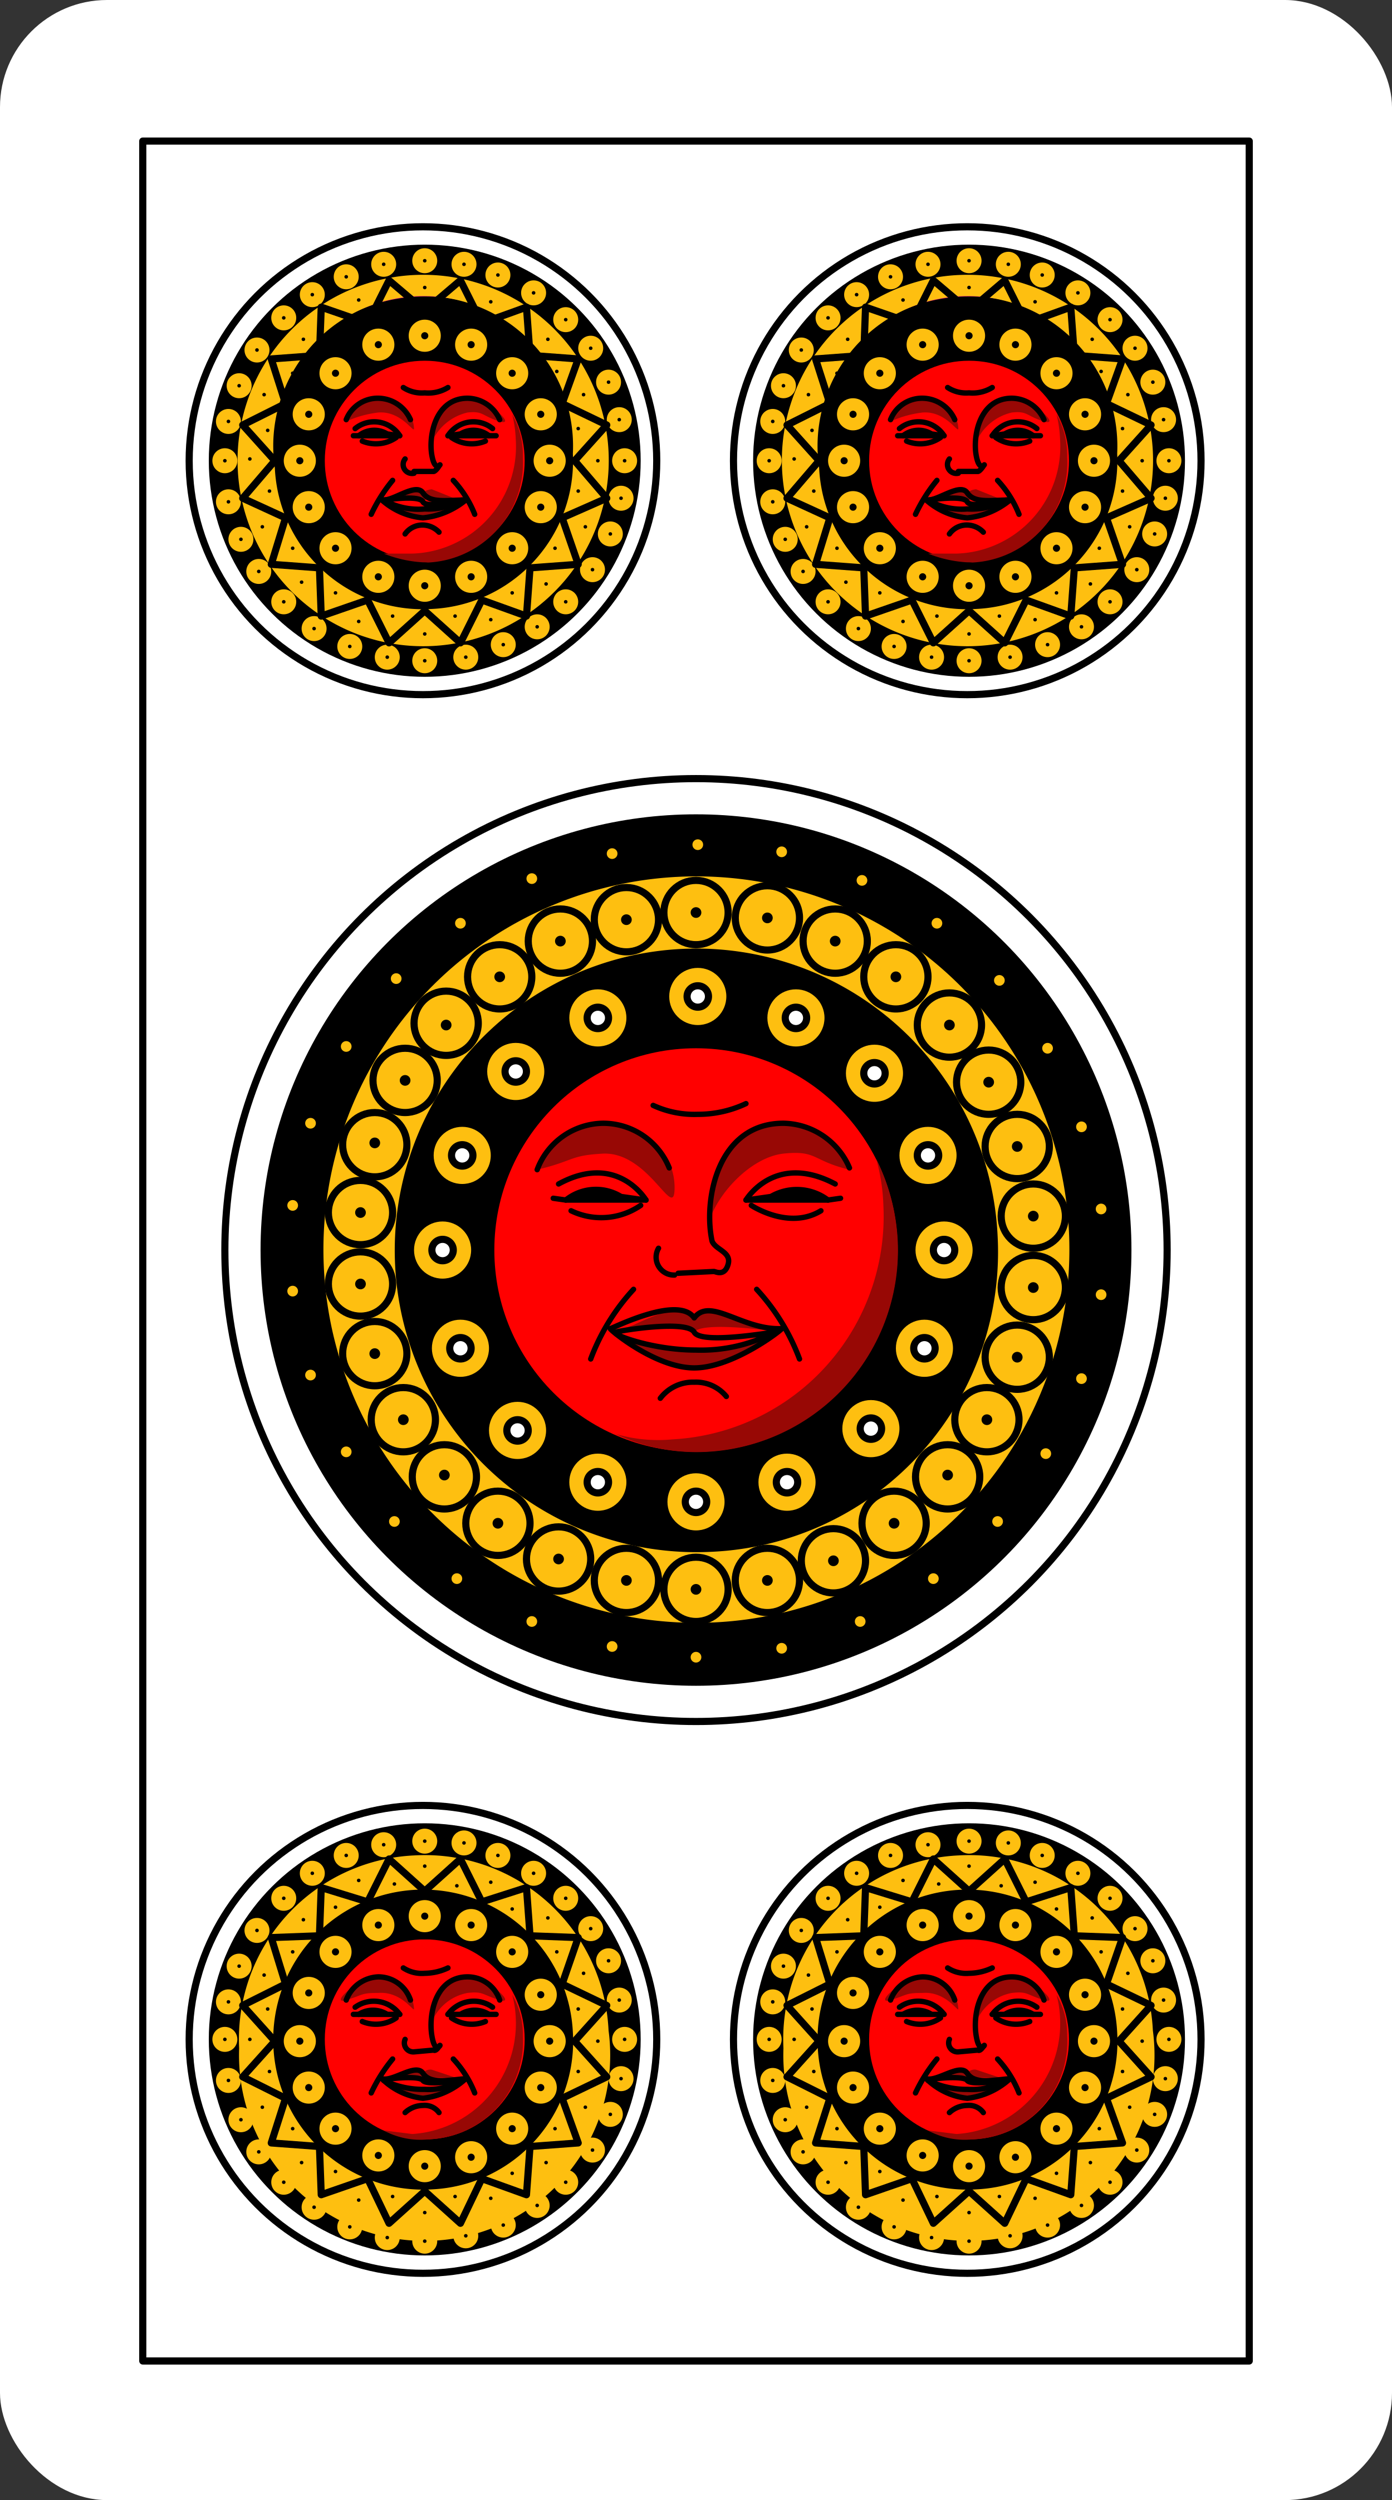 <svg xmlns="http://www.w3.org/2000/svg" viewBox="0 0 78 140">
  <rect x="0" y="0" width="78" height="140" fill="#333333" stroke="none"/>
  <rect width="78" height="140" rx="6" ry="6" fill="#fff"/>
  <circle cx="23.7" cy="25.8" r="13.1" fill="none" stroke="#000" stroke-linecap="round" stroke-linejoin="round" stroke-width=".4"/>
  <circle cx="23.8" cy="25.8" r="12.1"/>
  <circle cx="23.8" cy="25.8" r="9.4" fill="none" stroke="#ed1e79" stroke-linecap="round" stroke-linejoin="round" stroke-width=".4"/>
  <path d="M23.2 15.4a10.4 10.4 0 1 0 10.9 9.9 10.4 10.4 0 0 0-10.9-9.9zm1 18.7a8.3 8.3 0 0 1-8.8-7.9 8.4 8.4 0 1 1 16.7-.8 8.3 8.3 0 0 1-7.9 8.7z" fill="#febf10"/>
  <circle cx="23.8" cy="25.8" r="5.6" fill="red"/>
  <path d="M28.7 23.2a6.8 6.8 0 0 1 .2 1.4 6 6 0 0 1-5.8 6.4h-1.6a7 7 0 0 0 2.5.5 5.6 5.6 0 0 0 5.3-5.9 4.6 4.6 0 0 0-.6-2.4z" fill="#980805"/>
  <circle cx="23.8" cy="14.6" r=".7" fill="#febf10"/>
  <circle cx="23.8" cy="14.6" r=".1"/>
  <circle cx="23.8" cy="37" r=".7" fill="#febf10"/>
  <circle cx="23.8" cy="37" r=".1"/>
  <path d="M26.2 23.1c.9-.1.8.2 1.8.5s-.7-1.3-1.8-1.3a2.1 2.1 0 0 0-2.1 2.1c0 .2-.1.4 0 .6a2.9 2.9 0 0 1 2.1-1.9zm-5 0a6.1 6.1 0 0 0-1.8.5c-.1-.2.7-1.3 1.8-1.3a1.8 1.8 0 0 1 2 1.7c0 .3-.7-1-2-.9zm.8 4.7s1-.5 1.3-.4l.4.2a.8.8 0 0 1 .5-.2l1.5.6s-1.8-.3-2 .1a2.2 2.2 0 0 0-1.6-.2c-1.1.3-.1-.1-.1-.1zm-.1.4l1.7.4 2-.4a1.8 1.8 0 0 1-1 .7 3.1 3.1 0 0 1-1.9-.1 2.1 2.1 0 0 1-.8-.6z" fill="#980805"/>
  <path d="M22.4 24.4a1.7 1.7 0 0 0-2.5-.4m2.3.5a2 2 0 0 1-1.9.2m4.8-.3a1.7 1.7 0 0 1 2.5-.4m-2.3.5a2 2 0 0 0 1.9.2" fill="none" stroke="#000" stroke-linecap="round" stroke-linejoin="round" stroke-width=".3"/>
  <path d="M19.4 23.5a1.9 1.9 0 0 1 1.8-1.2 2 2 0 0 1 1.8 1.2m5 0a2 2 0 0 0-1.8-1.2c-1.8 0-2.2 2.1-2 3.2s.6.3.4.6-.3.3-.3.3h-1.1m-.5-.7a.5.5 0 0 0 .5.8m2.9 1.5a4.5 4.5 0 0 1-2.4 1 4 4 0 0 1-2.3-1c.6.1 1.9-1 2.3-.4s1.3.4 2.4.4z" fill="none" stroke="#000" stroke-linecap="round" stroke-linejoin="round" stroke-width=".3"/>
  <path d="M25.9 28a3.8 3.8 0 0 1-2.1.5 3.9 3.9 0 0 1-2.3-.5c.1 0 2-.3 2.2.1s2.1-.1 2.2-.1zM22 26.9a9 9 0 0 0-1.2 1.9m4.6-1.9a6.1 6.1 0 0 1 1.2 1.9" fill="none" stroke="#000" stroke-linecap="round" stroke-linejoin="round" stroke-width=".3"/>
  <path d="M25.1 24.4h2.3a1.4 1.4 0 0 0-1.6-.1z" stroke="#000" stroke-linecap="round" stroke-linejoin="round" stroke-width=".3"/>
  <path fill="#0065b7" stroke="#000" stroke-linecap="round" stroke-linejoin="round" stroke-width=".3" d="M27.8 24.4h-.4"/>
  <path d="M22.4 24.4h-2.3a1.4 1.4 0 0 1 1.6-.1z" stroke="#000" stroke-linecap="round" stroke-linejoin="round" stroke-width=".3"/>
  <path fill="#0065b7" stroke="#000" stroke-linecap="round" stroke-linejoin="round" stroke-width=".3" d="M19.8 24.4h.3"/>
  <path d="M22.7 29.9a1.2 1.2 0 0 1 1-.5 1.3 1.3 0 0 1 .9.4m.5-8.1a2.1 2.1 0 0 1-1.3.3 1.9 1.9 0 0 1-1.2-.3" fill="none" stroke="#000" stroke-linecap="round" stroke-linejoin="round" stroke-width=".3"/>
  <circle cx="23.8" cy="18.8" r="1.1" fill="#febf10" stroke="#000" stroke-linecap="round" stroke-linejoin="round" stroke-width=".4"/>
  <circle cx="23.8" cy="18.8" r=".2"/>
  <circle cx="23.8" cy="32.8" r="1.1" fill="#febf10" stroke="#000" stroke-linecap="round" stroke-linejoin="round" stroke-width=".4"/>
  <circle cx="23.8" cy="32.8" r=".2"/>
  <circle cx="30.8" cy="25.8" r="1.1" fill="#febf10" stroke="#000" stroke-linecap="round" stroke-linejoin="round" stroke-width=".4"/>
  <circle cx="30.8" cy="25.8" r=".2"/>
  <circle cx="16.8" cy="25.8" r="1.1" fill="#febf10" stroke="#000" stroke-linecap="round" stroke-linejoin="round" stroke-width=".4"/>
  <circle cx="16.8" cy="25.8" r=".2"/>
  <circle cx="28.7" cy="20.9" r="1.1" fill="#febf10" stroke="#000" stroke-linecap="round" stroke-linejoin="round" stroke-width=".4"/>
  <circle cx="28.7" cy="20.9" r=".2"/>
  <circle cx="18.8" cy="30.7" r="1.1" fill="#febf10" stroke="#000" stroke-linecap="round" stroke-linejoin="round" stroke-width=".4"/>
  <circle cx="18.8" cy="30.7" r=".2"/>
  <circle cx="28.7" cy="30.7" r="1.1" fill="#febf10" stroke="#000" stroke-linecap="round" stroke-linejoin="round" stroke-width=".4"/>
  <circle cx="28.7" cy="30.7" r=".2"/>
  <circle cx="18.8" cy="20.9" r="1.1" fill="#febf10" stroke="#000" stroke-linecap="round" stroke-linejoin="round" stroke-width=".4"/>
  <circle cx="18.8" cy="20.9" r=".2"/>
  <circle cx="30.3" cy="23.2" r="1.1" fill="#febf10" stroke="#000" stroke-linecap="round" stroke-linejoin="round" stroke-width=".4"/>
  <circle cx="30.3" cy="23.2" r=".2"/>
  <circle cx="17.3" cy="28.4" r="1.1" fill="#febf10" stroke="#000" stroke-linecap="round" stroke-linejoin="round" stroke-width=".4"/>
  <circle cx="17.3" cy="28.4" r=".2"/>
  <circle cx="26.4" cy="32.3" r="1.1" fill="#febf10" stroke="#000" stroke-linecap="round" stroke-linejoin="round" stroke-width=".4"/>
  <circle cx="26.4" cy="32.3" r=".2"/>
  <circle cx="21.2" cy="19.3" r="1.1" fill="#febf10" stroke="#000" stroke-linecap="round" stroke-linejoin="round" stroke-width=".4"/>
  <circle cx="21.2" cy="19.3" r=".2"/>
  <circle cx="30.3" cy="28.4" r="1.1" fill="#febf10" stroke="#000" stroke-linecap="round" stroke-linejoin="round" stroke-width=".4"/>
  <circle cx="30.3" cy="28.4" r=".2"/>
  <circle cx="17.3" cy="23.2" r="1.1" fill="#febf10" stroke="#000" stroke-linecap="round" stroke-linejoin="round" stroke-width=".4"/>
  <circle cx="17.3" cy="23.2" r=".2"/>
  <circle cx="21.2" cy="32.3" r="1.1" fill="#febf10" stroke="#000" stroke-linecap="round" stroke-linejoin="round" stroke-width=".4"/>
  <circle cx="21.2" cy="32.3" r=".2"/>
  <circle cx="26.4" cy="19.3" r="1.1" fill="#febf10" stroke="#000" stroke-linecap="round" stroke-linejoin="round" stroke-width=".4"/>
  <circle cx="26.4" cy="19.3" r=".2"/>
  <circle cx="35" cy="25.8" r=".7" fill="#febf10"/>
  <circle cx="35" cy="25.8" r=".1"/>
  <circle cx="12.6" cy="25.8" r=".7" fill="#febf10"/>
  <circle cx="12.6" cy="25.8" r=".1"/>
  <circle cx="31.7" cy="17.9" r=".7" fill="#febf10"/>
  <circle cx="31.7" cy="17.9" r=".1"/>
  <circle cx="15.9" cy="33.7" r=".7" fill="#febf10"/>
  <circle cx="15.9" cy="33.7" r=".1"/>
  <circle cx="31.7" cy="33.7" r=".7" fill="#febf10"/>
  <circle cx="31.7" cy="33.7" r=".1"/>
  <circle cx="15.9" cy="17.8" r=".7" fill="#febf10"/>
  <circle cx="15.9" cy="17.8" r=".1"/>
  <circle cx="27.9" cy="15.4" r=".7" fill="#febf10"/>
  <circle cx="27.9" cy="15.4" r=".1"/>
  <circle cx="19.6" cy="36.2" r=".7" fill="#febf10"/>
  <circle cx="19.6" cy="36.2" r=".1"/>
  <circle cx="34.2" cy="29.9" r=".7" fill="#febf10"/>
  <circle cx="34.2" cy="29.9" r=".1"/>
  <circle cx="13.4" cy="21.6" r=".7" fill="#febf10"/>
  <circle cx="13.4" cy="21.6" r=".1"/>
  <circle cx="34.1" cy="21.4" r=".7" fill="#febf10"/>
  <circle cx="34.1" cy="21.4" r=".1"/>
  <circle cx="13.5" cy="30.2" r=".7" fill="#febf10"/>
  <circle cx="13.5" cy="30.2" r=".1"/>
  <circle cx="28.2" cy="36.1" r=".7" fill="#febf10"/>
  <circle cx="28.2" cy="36.1" r=".1"/>
  <circle cx="19.4" cy="15.5" r=".7" fill="#febf10"/>
  <circle cx="19.4" cy="15.5" r=".1"/>
  <circle cx="29.9" cy="16.4" r=".7" fill="#febf10"/>
  <circle cx="29.9" cy="16.4" r=".1"/>
  <circle cx="17.6" cy="35.2" r=".7" fill="#febf10"/>
  <circle cx="17.6" cy="35.2" r=".1"/>
  <circle cx="33.2" cy="31.9" r=".7" fill="#febf10"/>
  <circle cx="33.2" cy="31.9" r=".1"/>
  <circle cx="14.4" cy="19.6" r=".7" fill="#febf10"/>
  <circle cx="14.4" cy="19.6" r=".1"/>
  <circle cx="34.7" cy="23.5" r=".7" fill="#febf10"/>
  <circle cx="34.7" cy="23.5" r=".1"/>
  <circle cx="12.8" cy="28.1" r=".7" fill="#febf10"/>
  <circle cx="12.8" cy="28.1" r=".1"/>
  <circle cx="26.1" cy="36.8" r=".7" fill="#febf10"/>
  <circle cx="26.1" cy="36.8" r=".1"/>
  <circle cx="21.5" cy="14.8" r=".7" fill="#febf10"/>
  <circle cx="21.5" cy="14.8" r=".1"/>
  <circle cx="33.1" cy="19.5" r=".7" fill="#febf10"/>
  <circle cx="33.1" cy="19.5" r=".1"/>
  <circle cx="14.5" cy="32" r=".7" fill="#febf10"/>
  <circle cx="14.5" cy="32" r=".1"/>
  <circle cx="30.1" cy="35.1" r=".7" fill="#febf10"/>
  <circle cx="30.1" cy="35.1" r=".1"/>
  <circle cx="17.5" cy="16.5" r=".7" fill="#febf10"/>
  <circle cx="17.5" cy="16.5" r=".1"/>
  <circle cx="34.8" cy="27.9" r=".7" fill="#febf10"/>
  <circle cx="34.8" cy="27.9" r=".1"/>
  <circle cx="12.8" cy="23.6" r=".7" fill="#febf10"/>
  <circle cx="12.8" cy="23.6" r=".1"/>
  <circle cx="21.7" cy="36.8" r=".7" fill="#febf10"/>
  <circle cx="21.7" cy="36.8" r=".1"/>
  <circle cx="26" cy="14.8" r=".7" fill="#febf10"/>
  <circle cx="26" cy="14.8" r=".1"/>
  <path fill="none" stroke="#000" stroke-linecap="round" stroke-linejoin="round" stroke-width=".4" d="M23.8 17.4l2-1.7 1.2 2.4 2.5-.9.2 2.7 2.7.2-.9 2.5 2.5 1.2-1.8 2 1.8 2.1-2.5 1.1.9 2.6-2.7.2-.2 2.7-2.5-.9-1.2 2.4-2-1.8-2 1.8-1.2-2.4-2.6.9-.1-2.7-2.7-.2.8-2.6-2.4-1.1 1.8-2.1-1.8-2 2.4-1.2-.8-2.5 2.7-.2.1-2.7 2.6.9 1.2-2.4 2 1.7z"/>
  <circle cx="17" cy="19" r=".1"/>
  <circle cx="18.8" cy="18.3" r=".1"/>
  <circle cx="20.1" cy="16.8" r=".1"/>
  <circle cx="22.1" cy="17" r=".1"/>
  <circle cx="25.6" cy="17.1" r=".1"/>
  <circle cx="23.8" cy="16.1" r=".1"/>
  <circle cx="27.5" cy="16.9" r=".1"/>
  <circle cx="28.7" cy="18.4" r=".1"/>
  <circle cx="30.7" cy="19" r=".1"/>
  <circle cx="31.2" cy="20.8" r=".1"/>
  <circle cx="32.7" cy="22.1" r=".1"/>
  <circle cx="32.4" cy="24" r=".1"/>
  <circle cx="33.5" cy="25.8" r=".1"/>
  <circle cx="32.4" cy="27.5" r=".1"/>
  <circle cx="32.8" cy="29.5" r=".1"/>
  <circle cx="31.1" cy="30.7" r=".1"/>
  <circle cx="30.6" cy="32.7" r=".1"/>
  <circle cx="28.7" cy="33.2" r=".1"/>
  <circle cx="27.5" cy="34.7" r=".1"/>
  <circle cx="25.5" cy="34.5" r=".1"/>
  <circle cx="23.8" cy="35.5" r=".1"/>
  <circle cx="22" cy="34.5" r=".1"/>
  <circle cx="20.1" cy="34.8" r=".1"/>
  <circle cx="18.8" cy="33.2" r=".1"/>
  <circle cx="16.9" cy="32.6" r=".1"/>
  <circle cx="16.4" cy="30.7" r=".1"/>
  <circle cx="14.7" cy="29.5" r=".1"/>
  <circle cx="15.1" cy="27.5" r=".1"/>
  <circle cx="14" cy="25.7" r=".1"/>
  <circle cx="15" cy="24.1" r=".1"/>
  <circle cx="14.8" cy="22.1" r=".1"/>
  <circle cx="16.4" cy="20.9" r=".1"/>
  <circle cx="54.2" cy="25.8" r="13.1" fill="none" stroke="#000" stroke-linecap="round" stroke-linejoin="round" stroke-width=".4"/>
  <circle cx="54.3" cy="25.8" r="12.1"/>
  <circle cx="54.3" cy="25.8" r="9.4" fill="none" stroke="#ed1e79" stroke-linecap="round" stroke-linejoin="round" stroke-width=".4"/>
  <path d="M53.7 15.4a10.4 10.4 0 1 0 10.9 9.9 10.4 10.4 0 0 0-10.9-9.9zm1 18.7a8.3 8.3 0 0 1-8.8-7.9 8.4 8.4 0 1 1 16.7-.8 8.3 8.3 0 0 1-7.9 8.7z" fill="#febf10"/>
  <circle cx="54.3" cy="25.8" r="5.6" fill="red"/>
  <path d="M59.2 23.2a6.8 6.8 0 0 1 .2 1.4 6 6 0 0 1-5.8 6.4H52a7 7 0 0 0 2.5.5 5.6 5.6 0 0 0 5.3-5.9 4.6 4.6 0 0 0-.6-2.4z" fill="#980805"/>
  <circle cx="54.3" cy="14.6" r=".7" fill="#febf10"/>
  <circle cx="54.3" cy="14.6" r=".1"/>
  <circle cx="54.3" cy="37" r=".7" fill="#febf10"/>
  <circle cx="54.3" cy="37" r=".1"/>
  <path d="M56.7 23.1c.9-.1.8.2 1.8.5s-.7-1.3-1.8-1.3a2.1 2.1 0 0 0-2.1 2.1c0 .2-.1.4 0 .6a2.9 2.9 0 0 1 2.1-1.9zm-5 0a6.1 6.1 0 0 0-1.8.5c-.1-.2.7-1.3 1.8-1.3a1.8 1.8 0 0 1 2 1.7c0 .3-.7-1-2-.9zm.8 4.7s1-.5 1.3-.4l.4.2a.8.8 0 0 1 .5-.2l1.5.6s-1.8-.3-2 .1a2.2 2.2 0 0 0-1.6-.2c-1.1.3-.1-.1-.1-.1zm-.1.4l1.7.4 2-.4a1.8 1.8 0 0 1-1 .7 3.1 3.1 0 0 1-1.9-.1 2.1 2.1 0 0 1-.8-.6z" fill="#980805"/>
  <path d="M52.9 24.4a1.7 1.7 0 0 0-2.5-.4m2.3.5a2 2 0 0 1-1.9.2m4.8-.3a1.7 1.7 0 0 1 2.5-.4m-2.3.5a2 2 0 0 0 1.9.2" fill="none" stroke="#000" stroke-linecap="round" stroke-linejoin="round" stroke-width=".3"/>
  <path d="M49.9 23.5a1.9 1.9 0 0 1 1.8-1.2 2 2 0 0 1 1.8 1.2m5 0a2 2 0 0 0-1.8-1.2c-1.8 0-2.2 2.1-2 3.2s.6.3.4.6-.3.3-.3.3h-1.1m-.5-.7a.5.5 0 0 0 .5.8m2.9 1.5a4.5 4.5 0 0 1-2.4 1 4 4 0 0 1-2.3-1c.6.1 1.9-1 2.3-.4s1.3.4 2.4.4z" fill="none" stroke="#000" stroke-linecap="round" stroke-linejoin="round" stroke-width=".3"/>
  <path d="M56.4 28a4 4 0 0 1-2.2.5A3.7 3.7 0 0 1 52 28c.1 0 2-.3 2.2.1s2.1-.1 2.2-.1zm-3.9-1.1a9 9 0 0 0-1.2 1.9m4.6-1.9a6.1 6.1 0 0 1 1.2 1.9" fill="none" stroke="#000" stroke-linecap="round" stroke-linejoin="round" stroke-width=".3"/>
  <path d="M55.6 24.4h2.3a1.4 1.4 0 0 0-1.6-.1z" stroke="#000" stroke-linecap="round" stroke-linejoin="round" stroke-width=".3"/>
  <path fill="#0065b7" stroke="#000" stroke-linecap="round" stroke-linejoin="round" stroke-width=".3" d="M58.3 24.4h-.4"/>
  <path d="M52.9 24.4h-2.3a1.4 1.4 0 0 1 1.6-.1z" stroke="#000" stroke-linecap="round" stroke-linejoin="round" stroke-width=".3"/>
  <path fill="#0065b7" stroke="#000" stroke-linecap="round" stroke-linejoin="round" stroke-width=".3" d="M50.3 24.4h.3"/>
  <path d="M53.2 29.9a1.2 1.2 0 0 1 1-.5 1.3 1.3 0 0 1 .9.4m.5-8.1a2.1 2.1 0 0 1-1.3.3 1.9 1.9 0 0 1-1.2-.3" fill="none" stroke="#000" stroke-linecap="round" stroke-linejoin="round" stroke-width=".3"/>
  <circle cx="54.3" cy="18.8" r="1.1" fill="#febf10" stroke="#000" stroke-linecap="round" stroke-linejoin="round" stroke-width=".4"/>
  <circle cx="54.3" cy="18.8" r=".2"/>
  <circle cx="54.3" cy="32.8" r="1.1" fill="#febf10" stroke="#000" stroke-linecap="round" stroke-linejoin="round" stroke-width=".4"/>
  <circle cx="54.3" cy="32.8" r=".2"/>
  <circle cx="61.3" cy="25.8" r="1.1" fill="#febf10" stroke="#000" stroke-linecap="round" stroke-linejoin="round" stroke-width=".4"/>
  <circle cx="61.3" cy="25.8" r=".2"/>
  <circle cx="47.3" cy="25.8" r="1.1" fill="#febf10" stroke="#000" stroke-linecap="round" stroke-linejoin="round" stroke-width=".4"/>
  <circle cx="47.3" cy="25.8" r=".2"/>
  <circle cx="59.2" cy="20.9" r="1.1" fill="#febf10" stroke="#000" stroke-linecap="round" stroke-linejoin="round" stroke-width=".4"/>
  <circle cx="59.2" cy="20.9" r=".2"/>
  <circle cx="49.3" cy="30.7" r="1.1" fill="#febf10" stroke="#000" stroke-linecap="round" stroke-linejoin="round" stroke-width=".4"/>
  <circle cx="49.3" cy="30.7" r=".2"/>
  <circle cx="59.2" cy="30.7" r="1.1" fill="#febf10" stroke="#000" stroke-linecap="round" stroke-linejoin="round" stroke-width=".4"/>
  <circle cx="59.2" cy="30.7" r=".2"/>
  <circle cx="49.3" cy="20.9" r="1.1" fill="#febf10" stroke="#000" stroke-linecap="round" stroke-linejoin="round" stroke-width=".4"/>
  <circle cx="49.3" cy="20.9" r=".2"/>
  <circle cx="60.8" cy="23.2" r="1.1" fill="#febf10" stroke="#000" stroke-linecap="round" stroke-linejoin="round" stroke-width=".4"/>
  <circle cx="60.8" cy="23.2" r=".2"/>
  <circle cx="47.8" cy="28.4" r="1.1" fill="#febf10" stroke="#000" stroke-linecap="round" stroke-linejoin="round" stroke-width=".4"/>
  <circle cx="47.8" cy="28.4" r=".2"/>
  <circle cx="56.9" cy="32.3" r="1.1" fill="#febf10" stroke="#000" stroke-linecap="round" stroke-linejoin="round" stroke-width=".4"/>
  <circle cx="56.9" cy="32.3" r=".2"/>
  <circle cx="51.7" cy="19.3" r="1.1" fill="#febf10" stroke="#000" stroke-linecap="round" stroke-linejoin="round" stroke-width=".4"/>
  <circle cx="51.7" cy="19.3" r=".2"/>
  <circle cx="60.8" cy="28.4" r="1.1" fill="#febf10" stroke="#000" stroke-linecap="round" stroke-linejoin="round" stroke-width=".4"/>
  <circle cx="60.8" cy="28.4" r=".2"/>
  <circle cx="47.8" cy="23.2" r="1.1" fill="#febf10" stroke="#000" stroke-linecap="round" stroke-linejoin="round" stroke-width=".4"/>
  <circle cx="47.8" cy="23.2" r=".2"/>
  <circle cx="51.7" cy="32.3" r="1.1" fill="#febf10" stroke="#000" stroke-linecap="round" stroke-linejoin="round" stroke-width=".4"/>
  <circle cx="51.7" cy="32.3" r=".2"/>
  <circle cx="56.9" cy="19.3" r="1.1" fill="#febf10" stroke="#000" stroke-linecap="round" stroke-linejoin="round" stroke-width=".4"/>
  <circle cx="56.9" cy="19.3" r=".2"/>
  <circle cx="65.5" cy="25.8" r=".7" fill="#febf10"/>
  <circle cx="65.5" cy="25.8" r=".1"/>
  <circle cx="43.1" cy="25.8" r=".7" fill="#febf10"/>
  <circle cx="43.1" cy="25.8" r=".1"/>
  <circle cx="62.2" cy="17.9" r=".7" fill="#febf10"/>
  <circle cx="62.2" cy="17.9" r=".1"/>
  <circle cx="46.4" cy="33.7" r=".7" fill="#febf10"/>
  <circle cx="46.4" cy="33.7" r=".1"/>
  <circle cx="62.2" cy="33.7" r=".7" fill="#febf10"/>
  <circle cx="62.2" cy="33.7" r=".1"/>
  <circle cx="46.4" cy="17.8" r=".7" fill="#febf10"/>
  <circle cx="46.4" cy="17.8" r=".1"/>
  <circle cx="58.4" cy="15.4" r=".7" fill="#febf10"/>
  <circle cx="58.4" cy="15.4" r=".1"/>
  <circle cx="50.1" cy="36.2" r=".7" fill="#febf10"/>
  <circle cx="50.1" cy="36.2" r=".1"/>
  <circle cx="64.7" cy="29.9" r=".7" fill="#febf10"/>
  <circle cx="64.7" cy="29.9" r=".1"/>
  <circle cx="43.9" cy="21.6" r=".7" fill="#febf10"/>
  <circle cx="43.9" cy="21.6" r=".1"/>
  <circle cx="64.6" cy="21.4" r=".7" fill="#febf10"/>
  <circle cx="64.6" cy="21.4" r=".1"/>
  <circle cx="44" cy="30.2" r=".7" fill="#febf10"/>
  <circle cx="44" cy="30.2" r=".1"/>
  <circle cx="58.7" cy="36.1" r=".7" fill="#febf10"/>
  <circle cx="58.7" cy="36.1" r=".1"/>
  <circle cx="49.9" cy="15.5" r=".7" fill="#febf10"/>
  <circle cx="49.9" cy="15.5" r=".1"/>
  <circle cx="60.4" cy="16.4" r=".7" fill="#febf10"/>
  <circle cx="60.4" cy="16.4" r=".1"/>
  <circle cx="48.1" cy="35.2" r=".7" fill="#febf10"/>
  <circle cx="48.1" cy="35.2" r=".1"/>
  <circle cx="63.7" cy="31.9" r=".7" fill="#febf10"/>
  <circle cx="63.7" cy="31.9" r=".1"/>
  <circle cx="44.9" cy="19.6" r=".7" fill="#febf10"/>
  <circle cx="44.9" cy="19.6" r=".1"/>
  <circle cx="65.2" cy="23.5" r=".7" fill="#febf10"/>
  <circle cx="65.2" cy="23.5" r=".1"/>
  <circle cx="43.3" cy="28.1" r=".7" fill="#febf10"/>
  <circle cx="43.3" cy="28.1" r=".1"/>
  <circle cx="56.6" cy="36.8" r=".7" fill="#febf10"/>
  <circle cx="56.6" cy="36.8" r=".1"/>
  <circle cx="52" cy="14.8" r=".7" fill="#febf10"/>
  <circle cx="52" cy="14.8" r=".1"/>
  <circle cx="63.6" cy="19.5" r=".7" fill="#febf10"/>
  <circle cx="63.6" cy="19.5" r=".1"/>
  <circle cx="45" cy="32" r=".7" fill="#febf10"/>
  <circle cx="45" cy="32" r=".1"/>
  <circle cx="60.6" cy="35.1" r=".7" fill="#febf10"/>
  <circle cx="60.6" cy="35.1" r=".1"/>
  <circle cx="48" cy="16.5" r=".7" fill="#febf10"/>
  <circle cx="48" cy="16.5" r=".1"/>
  <circle cx="65.3" cy="27.9" r=".7" fill="#febf10"/>
  <circle cx="65.3" cy="27.9" r=".1"/>
  <circle cx="43.3" cy="23.6" r=".7" fill="#febf10"/>
  <circle cx="43.3" cy="23.6" r=".1"/>
  <circle cx="52.2" cy="36.8" r=".7" fill="#febf10"/>
  <circle cx="52.2" cy="36.8" r=".1"/>
  <circle cx="56.5" cy="14.8" r=".7" fill="#febf10"/>
  <circle cx="56.5" cy="14.8" r=".1"/>
  <path fill="none" stroke="#000" stroke-linecap="round" stroke-linejoin="round" stroke-width=".4" d="M54.3 17.4l2-1.7 1.2 2.4 2.5-.9.2 2.7 2.7.2-.9 2.5 2.5 1.2-1.8 2 1.8 2.1L62 29l.9 2.6-2.7.2-.2 2.7-2.5-.9-1.2 2.4-2-1.8-2 1.8-1.2-2.4-2.6.9-.1-2.7-2.7-.2.8-2.6-2.4-1.1 1.8-2.1-1.8-2 2.4-1.2-.8-2.5 2.7-.2.1-2.7 2.6.9 1.2-2.4 2 1.7z"/>
  <circle cx="47.5" cy="19" r=".1"/>
  <circle cx="49.3" cy="18.3" r=".1"/>
  <circle cx="50.6" cy="16.8" r=".1"/>
  <circle cx="52.6" cy="17" r=".1"/>
  <circle cx="56.1" cy="17.1" r=".1"/>
  <circle cx="54.3" cy="16.1" r=".1"/>
  <circle cx="58" cy="16.9" r=".1"/>
  <circle cx="59.2" cy="18.4" r=".1"/>
  <circle cx="61.2" cy="19" r=".1"/>
  <circle cx="61.7" cy="20.8" r=".1"/>
  <circle cx="63.2" cy="22.1" r=".1"/>
  <circle cx="62.9" cy="24" r=".1"/>
  <circle cx="64" cy="25.8" r=".1"/>
  <circle cx="62.9" cy="27.5" r=".1"/>
  <circle cx="63.3" cy="29.5" r=".1"/>
  <circle cx="61.6" cy="30.7" r=".1"/>
  <circle cx="61.1" cy="32.7" r=".1"/>
  <circle cx="59.2" cy="33.2" r=".1"/>
  <circle cx="58" cy="34.7" r=".1"/>
  <circle cx="56" cy="34.5" r=".1"/>
  <circle cx="54.3" cy="35.5" r=".1"/>
  <circle cx="52.5" cy="34.5" r=".1"/>
  <circle cx="50.6" cy="34.8" r=".1"/>
  <circle cx="49.3" cy="33.2" r=".1"/>
  <circle cx="47.4" cy="32.6" r=".1"/>
  <circle cx="46.9" cy="30.7" r=".1"/>
  <circle cx="45.2" cy="29.5" r=".1"/>
  <circle cx="45.6" cy="27.5" r=".1"/>
  <circle cx="44.5" cy="25.7" r=".1"/>
  <circle cx="45.5" cy="24.1" r=".1"/>
  <circle cx="45.3" cy="22.1" r=".1"/>
  <circle cx="46.9" cy="20.9" r=".1"/>
  <circle cx="23.7" cy="114.2" r="13.1" fill="none" stroke="#000" stroke-linecap="round" stroke-linejoin="round" stroke-width=".4"/>
  <circle cx="23.8" cy="114.2" r="12.1"/>
  <circle cx="23.8" cy="114.2" r="9.4" fill="none" stroke="#ed1e79" stroke-linecap="round" stroke-linejoin="round" stroke-width=".4"/>
  <path d="M23.2 103.9a10.3 10.3 0 0 0-9.8 10.8 10.4 10.4 0 1 0 20.7-1 10.3 10.3 0 0 0-10.9-9.8zm1 18.7a8.4 8.4 0 1 1 7.9-8.8 8.3 8.3 0 0 1-7.9 8.8z" fill="#febf10"/>
  <circle cx="23.8" cy="114.2" r="5.6" fill="red"/>
  <path d="M28.7 111.7a5.9 5.9 0 0 1 .2 1.3 6.2 6.2 0 0 1-5.8 6.5l-1.6-.2a4.3 4.3 0 0 0 2.5.5 5.5 5.5 0 0 0 5.3-5.8 4.4 4.4 0 0 0-.6-2.3z" fill="#980805"/>
  <circle cx="23.8" cy="103.1" r=".7" fill="#febf10"/>
  <circle cx="23.8" cy="103.1" r=".1"/>
  <circle cx="23.8" cy="125.5" r=".7" fill="#febf10"/>
  <circle cx="23.8" cy="125.5" r=".1"/>
  <path d="M26.2 111.6c.9-.1.8.1 1.8.4s-.7-1.3-1.8-1.3a2.1 2.1 0 0 0-2.1 2.1c0 .3-.1.5 0 .7a2.7 2.7 0 0 1 2.1-1.9zm-5 0c-1 0-.8.1-1.8.4s.7-1.3 1.8-1.3a1.9 1.9 0 0 1 2 1.8c0 .2-.7-1-2-.9zm.8 4.7s1-.5 1.3-.4l.4.2a.5.5 0 0 1 .5-.2l1.5.5s-1.8-.2-2 .1a2.6 2.6 0 0 0-1.6-.1c-1.1.2-.1-.1-.1-.1zm-.1.4l1.7.3 2-.3a2.1 2.1 0 0 1-1 .6 3.1 3.1 0 0 1-1.9 0z" fill="#980805"/>
  <path d="M22.4 112.8a1.8 1.8 0 0 0-2.5-.4m2.3.6a2 2 0 0 1-1.9.2m4.8-.4a1.8 1.8 0 0 1 2.5-.4m-2.3.6a2 2 0 0 0 1.9.2" fill="none" stroke="#000" stroke-linecap="round" stroke-linejoin="round" stroke-width=".3"/>
  <path d="M19.4 112a2 2 0 0 1 1.8-1.3A1.9 1.9 0 0 1 23 112m5 0a1.9 1.9 0 0 0-1.8-1.3c-1.8 0-2.2 2.1-2 3.3s.6.3.4.6-.3.2-.3.2l-1.1.1m-.5-.7a.5.5 0 0 0 .5.7m2.9 1.5a4.3 4.3 0 0 1-2.4 1.1 3.9 3.9 0 0 1-2.3-1.1c.6.2 1.9-.9 2.3-.3s1.3.4 2.4.3z" fill="none" stroke="#000" stroke-linecap="round" stroke-linejoin="round" stroke-width=".3"/>
  <path d="M25.9 116.5a3.8 3.8 0 0 1-2.1.5 5.1 5.1 0 0 1-2.3-.5c.1-.1 2-.3 2.2 0s2.1 0 2.2 0zm-3.9-1.2a9 9 0 0 0-1.2 1.9m4.6-1.9a6.1 6.1 0 0 1 1.2 1.9" fill="none" stroke="#000" stroke-linecap="round" stroke-linejoin="round" stroke-width=".3"/>
  <path d="M25.1 112.8h2.3a1.5 1.5 0 0 0-1.6 0z" stroke="#000" stroke-linecap="round" stroke-linejoin="round" stroke-width=".3"/>
  <path fill="#0065b7" stroke="#000" stroke-linecap="round" stroke-linejoin="round" stroke-width=".3" d="M27.8 112.8h-.4"/>
  <path d="M22.4 112.8h-2.3a1.5 1.5 0 0 1 1.6 0z" stroke="#000" stroke-linecap="round" stroke-linejoin="round" stroke-width=".3"/>
  <path fill="#0065b7" stroke="#000" stroke-linecap="round" stroke-linejoin="round" stroke-width=".3" d="M19.8 112.8h.3"/>
  <path d="M22.7 118.3a1.5 1.5 0 0 1 1-.4 1 1 0 0 1 .9.4m.5-8.1a3.1 3.1 0 0 1-1.3.3 1.9 1.9 0 0 1-1.2-.3" fill="none" stroke="#000" stroke-linecap="round" stroke-linejoin="round" stroke-width=".3"/>
  <circle cx="23.8" cy="107.3" r="1.1" fill="#febf10" stroke="#000" stroke-linecap="round" stroke-linejoin="round" stroke-width=".4"/>
  <circle cx="23.8" cy="107.3" r=".2"/>
  <circle cx="23.8" cy="121.3" r="1.1" fill="#febf10" stroke="#000" stroke-linecap="round" stroke-linejoin="round" stroke-width=".4"/>
  <circle cx="23.8" cy="121.3" r=".2"/>
  <circle cx="30.8" cy="114.3" r="1.1" fill="#febf10" stroke="#000" stroke-linecap="round" stroke-linejoin="round" stroke-width=".4"/>
  <circle cx="30.8" cy="114.3" r=".2"/>
  <circle cx="16.8" cy="114.3" r="1.1" fill="#febf10" stroke="#000" stroke-linecap="round" stroke-linejoin="round" stroke-width=".4"/>
  <circle cx="16.8" cy="114.3" r=".2"/>
  <circle cx="28.7" cy="109.3" r="1.1" fill="#febf10" stroke="#000" stroke-linecap="round" stroke-linejoin="round" stroke-width=".4"/>
  <circle cx="28.7" cy="109.3" r=".2"/>
  <circle cx="18.8" cy="119.2" r="1.1" fill="#febf10" stroke="#000" stroke-linecap="round" stroke-linejoin="round" stroke-width=".4"/>
  <circle cx="18.8" cy="119.2" r=".2"/>
  <circle cx="28.7" cy="119.2" r="1.1" fill="#febf10" stroke="#000" stroke-linecap="round" stroke-linejoin="round" stroke-width=".4"/>
  <circle cx="28.7" cy="119.2" r=".2"/>
  <circle cx="18.8" cy="109.3" r="1.1" fill="#febf10" stroke="#000" stroke-linecap="round" stroke-linejoin="round" stroke-width=".4"/>
  <circle cx="18.8" cy="109.3" r=".2"/>
  <circle cx="30.3" cy="111.7" r="1.1" fill="#febf10" stroke="#000" stroke-linecap="round" stroke-linejoin="round" stroke-width=".4"/>
  <circle cx="30.3" cy="111.7" r=".2"/>
  <circle cx="17.3" cy="116.9" r="1.1" fill="#febf10" stroke="#000" stroke-linecap="round" stroke-linejoin="round" stroke-width=".4"/>
  <circle cx="17.3" cy="116.9" r=".2"/>
  <circle cx="26.4" cy="120.8" r="1.1" fill="#febf10" stroke="#000" stroke-linecap="round" stroke-linejoin="round" stroke-width=".4"/>
  <circle cx="26.4" cy="120.8" r=".2"/>
  <circle cx="21.2" cy="107.8" r="1.1" fill="#febf10" stroke="#000" stroke-linecap="round" stroke-linejoin="round" stroke-width=".4"/>
  <circle cx="21.2" cy="107.8" r=".2"/>
  <circle cx="30.3" cy="116.9" r="1.1" fill="#febf10" stroke="#000" stroke-linecap="round" stroke-linejoin="round" stroke-width=".4"/>
  <circle cx="30.3" cy="116.9" r=".2"/>
  <circle cx="17.3" cy="111.6" r="1.1" fill="#febf10" stroke="#000" stroke-linecap="round" stroke-linejoin="round" stroke-width=".4"/>
  <circle cx="17.3" cy="111.6" r=".2"/>
  <circle cx="21.2" cy="120.7" r="1.1" fill="#febf10" stroke="#000" stroke-linecap="round" stroke-linejoin="round" stroke-width=".4"/>
  <circle cx="21.2" cy="120.7" r=".2"/>
  <circle cx="26.4" cy="107.8" r="1.1" fill="#febf10" stroke="#000" stroke-linecap="round" stroke-linejoin="round" stroke-width=".4"/>
  <circle cx="26.4" cy="107.8" r=".2"/>
  <circle cx="35" cy="114.2" r=".7" fill="#febf10"/>
  <circle cx="35" cy="114.2" r=".1"/>
  <circle cx="12.6" cy="114.2" r=".7" fill="#febf10"/>
  <circle cx="12.6" cy="114.2" r=".1"/>
  <circle cx="31.7" cy="106.3" r=".7" fill="#febf10"/>
  <circle cx="31.7" cy="106.3" r=".1"/>
  <circle cx="15.9" cy="122.2" r=".7" fill="#febf10"/>
  <circle cx="15.9" cy="122.2" r=".1"/>
  <circle cx="31.7" cy="122.2" r=".7" fill="#febf10"/>
  <circle cx="31.7" cy="122.2" r=".1"/>
  <circle cx="15.9" cy="106.3" r=".7" fill="#febf10"/>
  <circle cx="15.9" cy="106.3" r=".1"/>
  <circle cx="27.9" cy="103.9" r=".7" fill="#febf10"/>
  <circle cx="27.9" cy="103.9" r=".1"/>
  <circle cx="19.6" cy="124.7" r=".7" fill="#febf10"/>
  <circle cx="19.6" cy="124.7" r=".1"/>
  <circle cx="34.2" cy="118.4" r=".7" fill="#febf10"/>
  <circle cx="34.2" cy="118.4" r=".1"/>
  <circle cx="13.4" cy="110.1" r=".7" fill="#febf10"/>
  <circle cx="13.4" cy="110.1" r=".1"/>
  <circle cx="34.1" cy="109.8" r=".7" fill="#febf10"/>
  <circle cx="34.1" cy="109.8" r=".1"/>
  <circle cx="13.5" cy="118.7" r=".7" fill="#febf10"/>
  <circle cx="13.5" cy="118.7" r=".1"/>
  <circle cx="28.2" cy="124.6" r=".7" fill="#febf10"/>
  <circle cx="28.2" cy="124.6" r=".1"/>
  <circle cx="19.4" cy="103.9" r=".7" fill="#febf10"/>
  <circle cx="19.4" cy="103.9" r=".1"/>
  <circle cx="29.9" cy="104.9" r=".7" fill="#febf10"/>
  <circle cx="29.9" cy="104.9" r=".1"/>
  <circle cx="17.6" cy="123.6" r=".7" fill="#febf10"/>
  <circle cx="17.6" cy="123.6" r=".1"/>
  <circle cx="33.2" cy="120.4" r=".7" fill="#febf10"/>
  <circle cx="33.2" cy="120.4" r=".1"/>
  <circle cx="14.4" cy="108.1" r=".7" fill="#febf10"/>
  <circle cx="14.4" cy="108.1" r=".1"/>
  <circle cx="34.7" cy="112" r=".7" fill="#febf10"/>
  <circle cx="34.7" cy="112" r=".1"/>
  <circle cx="12.8" cy="116.5" r=".7" fill="#febf10"/>
  <circle cx="12.8" cy="116.5" r=".1"/>
  <circle cx="26.1" cy="125.2" r=".7" fill="#febf10"/>
  <circle cx="26.1" cy="125.2" r=".1"/>
  <circle cx="21.5" cy="103.3" r=".7" fill="#febf10"/>
  <circle cx="21.5" cy="103.3" r=".1"/>
  <circle cx="33.1" cy="108" r=".7" fill="#febf10"/>
  <circle cx="33.1" cy="108" r=".1"/>
  <circle cx="14.5" cy="120.5" r=".7" fill="#febf10"/>
  <circle cx="14.5" cy="120.5" r=".1"/>
  <circle cx="30.1" cy="123.5" r=".7" fill="#febf10"/>
  <circle cx="30.1" cy="123.5" r=".1"/>
  <circle cx="17.5" cy="104.9" r=".7" fill="#febf10"/>
  <circle cx="17.5" cy="104.9" r=".1"/>
  <circle cx="34.8" cy="116.4" r=".7" fill="#febf10"/>
  <circle cx="34.8" cy="116.4" r=".1"/>
  <circle cx="12.8" cy="112.1" r=".7" fill="#febf10"/>
  <circle cx="12.8" cy="112.1" r=".1"/>
  <circle cx="21.7" cy="125.3" r=".7" fill="#febf10"/>
  <circle cx="21.7" cy="125.3" r=".1"/>
  <circle cx="26" cy="103.2" r=".7" fill="#febf10"/>
  <circle cx="26" cy="103.2" r=".1"/>
  <path fill="none" stroke="#000" stroke-linecap="round" stroke-linejoin="round" stroke-width=".4" d="M23.8 105.9l2-1.8 1.2 2.4 2.5-.8.2 2.7 2.7.1-.9 2.6 2.5 1.2-1.8 2 1.8 2-2.5 1.2.9 2.5-2.7.2-.2 2.7-2.5-.9-1.2 2.5-2-1.8-2 1.8-1.2-2.5-2.6.9-.1-2.7-2.7-.2.8-2.5-2.4-1.2 1.8-2-1.8-2 2.4-1.2-.8-2.6 2.7-.1.1-2.7 2.6.8 1.2-2.4 2 1.8z"/>
  <circle cx="17" cy="107.5" r=".1"/>
  <circle cx="18.8" cy="106.8" r=".1"/>
  <circle cx="20.1" cy="105.3" r=".1"/>
  <circle cx="22.1" cy="105.5" r=".1"/>
  <circle cx="25.6" cy="105.6" r=".1"/>
  <circle cx="23.8" cy="104.5" r=".1"/>
  <circle cx="27.5" cy="105.4" r=".1"/>
  <circle cx="28.7" cy="106.9" r=".1"/>
  <circle cx="30.7" cy="107.4" r=".1"/>
  <circle cx="31.2" cy="109.3" r=".1"/>
  <circle cx="32.7" cy="110.5" r=".1"/>
  <circle cx="32.4" cy="112.5" r=".1"/>
  <circle cx="33.5" cy="114.3" r=".1"/>
  <circle cx="32.4" cy="116" r=".1"/>
  <circle cx="32.8" cy="118" r=".1"/>
  <circle cx="31.1" cy="119.2" r=".1"/>
  <circle cx="30.6" cy="121.1" r=".1"/>
  <circle cx="28.7" cy="121.7" r=".1"/>
  <circle cx="27.5" cy="123.1" r=".1"/>
  <circle cx="25.5" cy="123" r=".1"/>
  <circle cx="23.8" cy="123.9" r=".1"/>
  <circle cx="22" cy="123" r=".1"/>
  <circle cx="20.1" cy="123.2" r=".1"/>
  <circle cx="18.8" cy="121.6" r=".1"/>
  <circle cx="16.9" cy="121.1" r=".1"/>
  <circle cx="16.4" cy="119.2" r=".1"/>
  <circle cx="14.7" cy="118" r=".1"/>
  <circle cx="15.1" cy="116" r=".1"/>
  <circle cx="14" cy="114.2" r=".1"/>
  <circle cx="15" cy="112.5" r=".1"/>
  <circle cx="14.8" cy="110.6" r=".1"/>
  <circle cx="16.4" cy="109.3" r=".1"/>
  <circle cx="54.2" cy="114.2" r="13.1" fill="none" stroke="#000" stroke-linecap="round" stroke-linejoin="round" stroke-width=".4"/>
  <circle cx="54.3" cy="114.2" r="12.1"/>
  <circle cx="54.3" cy="114.2" r="9.4" fill="none" stroke="#ed1e79" stroke-linecap="round" stroke-linejoin="round" stroke-width=".4"/>
  <path d="M53.7 103.9a10.3 10.3 0 0 0-9.8 10.8 10.4 10.4 0 1 0 20.7-1 10.3 10.3 0 0 0-10.9-9.8zm1 18.7a8.4 8.4 0 1 1 7.9-8.8 8.3 8.3 0 0 1-7.9 8.8z" fill="#febf10"/>
  <circle cx="54.3" cy="114.2" r="5.6" fill="red"/>
  <path d="M59.2 111.7a5.9 5.9 0 0 1 .2 1.3 6.2 6.2 0 0 1-5.8 6.5l-1.6-.2a4.3 4.3 0 0 0 2.5.5 5.5 5.5 0 0 0 5.3-5.8 4.4 4.4 0 0 0-.6-2.3z" fill="#980805"/>
  <circle cx="54.3" cy="103.1" r=".7" fill="#febf10"/>
  <circle cx="54.3" cy="103.1" r=".1"/>
  <circle cx="54.3" cy="125.5" r=".7" fill="#febf10"/>
  <circle cx="54.3" cy="125.5" r=".1"/>
  <path d="M56.7 111.6c.9-.1.8.1 1.8.4s-.7-1.3-1.8-1.3a2.1 2.1 0 0 0-2.1 2.1c0 .3-.1.5 0 .7a2.7 2.7 0 0 1 2.1-1.9zm-5 0c-1 0-.8.1-1.8.4s.7-1.3 1.8-1.3a1.9 1.9 0 0 1 2 1.8c0 .2-.7-1-2-.9zm.8 4.7s1-.5 1.3-.4l.4.2a.5.5 0 0 1 .5-.2l1.5.5s-1.8-.2-2 .1a2.6 2.6 0 0 0-1.6-.1c-1.1.2-.1-.1-.1-.1zm-.1.4l1.7.3 2-.3a2.1 2.1 0 0 1-1 .6 3.1 3.1 0 0 1-1.9 0z" fill="#980805"/>
  <path d="M52.9 112.8a1.8 1.8 0 0 0-2.5-.4m2.3.6a2 2 0 0 1-1.9.2m4.8-.4a1.8 1.8 0 0 1 2.5-.4m-2.3.6a2 2 0 0 0 1.9.2" fill="none" stroke="#000" stroke-linecap="round" stroke-linejoin="round" stroke-width=".3"/>
  <path d="M49.9 112a2 2 0 0 1 1.8-1.3 1.9 1.9 0 0 1 1.8 1.3m5 0a1.9 1.9 0 0 0-1.8-1.3c-1.8 0-2.2 2.1-2 3.3s.6.3.4.6-.3.2-.3.2l-1.1.1m-.5-.7a.5.5 0 0 0 .5.7m2.9 1.5a4.3 4.3 0 0 1-2.4 1.1 3.9 3.9 0 0 1-2.3-1.1c.6.2 1.9-.9 2.3-.3s1.3.4 2.4.3z" fill="none" stroke="#000" stroke-linecap="round" stroke-linejoin="round" stroke-width=".3"/>
  <path d="M56.4 116.5a4 4 0 0 1-2.2.5 4.9 4.9 0 0 1-2.2-.5c.1-.1 2-.3 2.2 0s2.1 0 2.2 0zm-3.9-1.2a9 9 0 0 0-1.2 1.9m4.6-1.9a6.1 6.1 0 0 1 1.2 1.9" fill="none" stroke="#000" stroke-linecap="round" stroke-linejoin="round" stroke-width=".3"/>
  <path d="M55.6 112.8h2.3a1.5 1.5 0 0 0-1.6 0z" stroke="#000" stroke-linecap="round" stroke-linejoin="round" stroke-width=".3"/>
  <path fill="#0065b7" stroke="#000" stroke-linecap="round" stroke-linejoin="round" stroke-width=".3" d="M58.3 112.8h-.4"/>
  <path d="M52.9 112.8h-2.3a1.5 1.5 0 0 1 1.6 0z" stroke="#000" stroke-linecap="round" stroke-linejoin="round" stroke-width=".3"/>
  <path fill="#0065b7" stroke="#000" stroke-linecap="round" stroke-linejoin="round" stroke-width=".3" d="M50.3 112.8h.3"/>
  <path d="M53.2 118.3a1.5 1.5 0 0 1 1-.4 1 1 0 0 1 .9.4m.5-8.1a3.1 3.1 0 0 1-1.3.3 1.9 1.9 0 0 1-1.2-.3" fill="none" stroke="#000" stroke-linecap="round" stroke-linejoin="round" stroke-width=".3"/>
  <circle cx="54.3" cy="107.3" r="1.1" fill="#febf10" stroke="#000" stroke-linecap="round" stroke-linejoin="round" stroke-width=".4"/>
  <circle cx="54.3" cy="107.3" r=".2"/>
  <circle cx="54.3" cy="121.3" r="1.1" fill="#febf10" stroke="#000" stroke-linecap="round" stroke-linejoin="round" stroke-width=".4"/>
  <circle cx="54.3" cy="121.3" r=".2"/>
  <circle cx="61.3" cy="114.3" r="1.1" fill="#febf10" stroke="#000" stroke-linecap="round" stroke-linejoin="round" stroke-width=".4"/>
  <circle cx="61.3" cy="114.3" r=".2"/>
  <circle cx="47.3" cy="114.3" r="1.1" fill="#febf10" stroke="#000" stroke-linecap="round" stroke-linejoin="round" stroke-width=".4"/>
  <circle cx="47.3" cy="114.3" r=".2"/>
  <circle cx="59.2" cy="109.3" r="1.1" fill="#febf10" stroke="#000" stroke-linecap="round" stroke-linejoin="round" stroke-width=".4"/>
  <circle cx="59.2" cy="109.3" r=".2"/>
  <circle cx="49.3" cy="119.2" r="1.1" fill="#febf10" stroke="#000" stroke-linecap="round" stroke-linejoin="round" stroke-width=".4"/>
  <circle cx="49.3" cy="119.2" r=".2"/>
  <circle cx="59.2" cy="119.2" r="1.1" fill="#febf10" stroke="#000" stroke-linecap="round" stroke-linejoin="round" stroke-width=".4"/>
  <circle cx="59.2" cy="119.2" r=".2"/>
  <circle cx="49.3" cy="109.3" r="1.1" fill="#febf10" stroke="#000" stroke-linecap="round" stroke-linejoin="round" stroke-width=".4"/>
  <circle cx="49.3" cy="109.3" r=".2"/>
  <circle cx="60.8" cy="111.7" r="1.1" fill="#febf10" stroke="#000" stroke-linecap="round" stroke-linejoin="round" stroke-width=".4"/>
  <circle cx="60.8" cy="111.7" r=".2"/>
  <circle cx="47.8" cy="116.9" r="1.1" fill="#febf10" stroke="#000" stroke-linecap="round" stroke-linejoin="round" stroke-width=".4"/>
  <circle cx="47.8" cy="116.9" r=".2"/>
  <circle cx="56.9" cy="120.8" r="1.1" fill="#febf10" stroke="#000" stroke-linecap="round" stroke-linejoin="round" stroke-width=".4"/>
  <circle cx="56.9" cy="120.8" r=".2"/>
  <circle cx="51.7" cy="107.8" r="1.1" fill="#febf10" stroke="#000" stroke-linecap="round" stroke-linejoin="round" stroke-width=".4"/>
  <circle cx="51.7" cy="107.8" r=".2"/>
  <circle cx="60.8" cy="116.9" r="1.1" fill="#febf10" stroke="#000" stroke-linecap="round" stroke-linejoin="round" stroke-width=".4"/>
  <circle cx="60.8" cy="116.9" r=".2"/>
  <circle cx="47.8" cy="111.6" r="1.1" fill="#febf10" stroke="#000" stroke-linecap="round" stroke-linejoin="round" stroke-width=".4"/>
  <circle cx="47.8" cy="111.6" r=".2"/>
  <circle cx="51.7" cy="120.7" r="1.1" fill="#febf10" stroke="#000" stroke-linecap="round" stroke-linejoin="round" stroke-width=".4"/>
  <circle cx="51.7" cy="120.7" r=".2"/>
  <circle cx="56.9" cy="107.8" r="1.1" fill="#febf10" stroke="#000" stroke-linecap="round" stroke-linejoin="round" stroke-width=".4"/>
  <circle cx="56.9" cy="107.8" r=".2"/>
  <circle cx="65.5" cy="114.2" r=".7" fill="#febf10"/>
  <circle cx="65.5" cy="114.2" r=".1"/>
  <circle cx="43.1" cy="114.2" r=".7" fill="#febf10"/>
  <circle cx="43.1" cy="114.2" r=".1"/>
  <circle cx="62.2" cy="106.3" r=".7" fill="#febf10"/>
  <circle cx="62.2" cy="106.3" r=".1"/>
  <circle cx="46.4" cy="122.2" r=".7" fill="#febf10"/>
  <circle cx="46.4" cy="122.2" r=".1"/>
  <circle cx="62.2" cy="122.2" r=".7" fill="#febf10"/>
  <circle cx="62.2" cy="122.2" r=".1"/>
  <circle cx="46.4" cy="106.3" r=".7" fill="#febf10"/>
  <circle cx="46.4" cy="106.3" r=".1"/>
  <circle cx="58.4" cy="103.9" r=".7" fill="#febf10"/>
  <circle cx="58.4" cy="103.9" r=".1"/>
  <circle cx="50.1" cy="124.7" r=".7" fill="#febf10"/>
  <circle cx="50.1" cy="124.7" r=".1"/>
  <circle cx="64.7" cy="118.4" r=".7" fill="#febf10"/>
  <circle cx="64.7" cy="118.4" r=".1"/>
  <circle cx="43.9" cy="110.1" r=".7" fill="#febf10"/>
  <circle cx="43.9" cy="110.1" r=".1"/>
  <circle cx="64.6" cy="109.8" r=".7" fill="#febf10"/>
  <circle cx="64.6" cy="109.8" r=".1"/>
  <circle cx="44" cy="118.7" r=".7" fill="#febf10"/>
  <circle cx="44" cy="118.7" r=".1"/>
  <circle cx="58.7" cy="124.6" r=".7" fill="#febf10"/>
  <circle cx="58.7" cy="124.6" r=".1"/>
  <circle cx="49.9" cy="103.9" r=".7" fill="#febf10"/>
  <circle cx="49.9" cy="103.9" r=".1"/>
  <circle cx="60.4" cy="104.9" r=".7" fill="#febf10"/>
  <circle cx="60.4" cy="104.9" r=".1"/>
  <circle cx="48.1" cy="123.6" r=".7" fill="#febf10"/>
  <circle cx="48.1" cy="123.6" r=".1"/>
  <circle cx="63.7" cy="120.4" r=".7" fill="#febf10"/>
  <circle cx="63.7" cy="120.4" r=".1"/>
  <circle cx="44.9" cy="108.1" r=".7" fill="#febf10"/>
  <circle cx="44.9" cy="108.1" r=".1"/>
  <circle cx="65.2" cy="112" r=".7" fill="#febf10"/>
  <circle cx="65.2" cy="112" r=".1"/>
  <circle cx="43.3" cy="116.5" r=".7" fill="#febf10"/>
  <circle cx="43.3" cy="116.5" r=".1"/>
  <circle cx="56.6" cy="125.2" r=".7" fill="#febf10"/>
  <circle cx="56.6" cy="125.2" r=".1"/>
  <circle cx="52" cy="103.3" r=".7" fill="#febf10"/>
  <circle cx="52" cy="103.3" r=".1"/>
  <circle cx="63.6" cy="108" r=".7" fill="#febf10"/>
  <circle cx="63.6" cy="108" r=".1"/>
  <circle cx="45" cy="120.5" r=".7" fill="#febf10"/>
  <circle cx="45" cy="120.5" r=".1"/>
  <circle cx="60.6" cy="123.5" r=".7" fill="#febf10"/>
  <circle cx="60.6" cy="123.5" r=".1"/>
  <circle cx="48" cy="104.9" r=".7" fill="#febf10"/>
  <circle cx="48" cy="104.9" r=".1"/>
  <circle cx="65.3" cy="116.4" r=".7" fill="#febf10"/>
  <circle cx="65.3" cy="116.4" r=".1"/>
  <circle cx="43.3" cy="112.1" r=".7" fill="#febf10"/>
  <circle cx="43.3" cy="112.1" r=".1"/>
  <circle cx="52.2" cy="125.3" r=".7" fill="#febf10"/>
  <circle cx="52.2" cy="125.3" r=".1"/>
  <circle cx="56.5" cy="103.2" r=".7" fill="#febf10"/>
  <circle cx="56.5" cy="103.2" r=".1"/>
  <path fill="none" stroke="#000" stroke-linecap="round" stroke-linejoin="round" stroke-width=".4" d="M54.3 105.9l2-1.8 1.2 2.4 2.5-.8.2 2.7 2.7.1-.9 2.6 2.5 1.2-1.8 2 1.8 2-2.5 1.2.9 2.5-2.7.2-.2 2.7-2.5-.9-1.2 2.5-2-1.8-2 1.8-1.2-2.5-2.6.9-.1-2.7-2.7-.2.8-2.5-2.4-1.2 1.8-2-1.8-2 2.4-1.2-.8-2.6 2.7-.1.1-2.7 2.6.8 1.2-2.4 2 1.8z"/>
  <circle cx="47.5" cy="107.5" r=".1"/>
  <circle cx="49.3" cy="106.8" r=".1"/>
  <circle cx="50.6" cy="105.3" r=".1"/>
  <circle cx="52.6" cy="105.5" r=".1"/>
  <circle cx="56.1" cy="105.6" r=".1"/>
  <circle cx="54.3" cy="104.5" r=".1"/>
  <circle cx="58" cy="105.4" r=".1"/>
  <circle cx="59.2" cy="106.9" r=".1"/>
  <circle cx="61.2" cy="107.4" r=".1"/>
  <circle cx="61.7" cy="109.3" r=".1"/>
  <circle cx="63.2" cy="110.5" r=".1"/>
  <circle cx="62.9" cy="112.5" r=".1"/>
  <circle cx="64" cy="114.3" r=".1"/>
  <circle cx="62.9" cy="116" r=".1"/>
  <circle cx="63.3" cy="118" r=".1"/>
  <circle cx="61.6" cy="119.2" r=".1"/>
  <circle cx="61.1" cy="121.1" r=".1"/>
  <circle cx="59.2" cy="121.7" r=".1"/>
  <circle cx="58" cy="123.1" r=".1"/>
  <circle cx="56" cy="123" r=".1"/>
  <circle cx="54.3" cy="123.9" r=".1"/>
  <circle cx="52.5" cy="123" r=".1"/>
  <circle cx="50.6" cy="123.2" r=".1"/>
  <circle cx="49.3" cy="121.6" r=".1"/>
  <circle cx="47.4" cy="121.1" r=".1"/>
  <circle cx="46.9" cy="119.2" r=".1"/>
  <circle cx="45.2" cy="118" r=".1"/>
  <circle cx="45.6" cy="116" r=".1"/>
  <circle cx="44.5" cy="114.2" r=".1"/>
  <circle cx="45.5" cy="112.5" r=".1"/>
  <circle cx="45.3" cy="110.6" r=".1"/>
  <circle cx="46.9" cy="109.3" r=".1"/>
  <circle cx="39" cy="70" r="26.4" fill="none" stroke="#000" stroke-linecap="round" stroke-linejoin="round" stroke-width=".4"/>
  <circle cx="39" cy="70" r="24.4"/>
  <circle cx="39" cy="70" r="18.9" fill="none" stroke="#ed1e79" stroke-linecap="round" stroke-linejoin="round" stroke-width=".4"/>
  <path d="M38 49.1A20.9 20.9 0 1 0 59.9 69 20.9 20.9 0 0 0 38 49.1zm1.8 37.8a16.9 16.9 0 1 1 16.1-17.7 16.8 16.8 0 0 1-16.1 17.7z" fill="#febf10"/>
  <circle cx="39" cy="70" r="11.3" fill="red"/>
  <path d="M49.1 64.9a10.9 10.9 0 0 1 .4 2.6 12.5 12.5 0 0 1-11.8 13.1 8.5 8.5 0 0 1-3.2-.3 10.6 10.6 0 0 0 5.1 1 11.3 11.3 0 0 0 10.7-11.9 11.6 11.6 0 0 0-1.2-4.5z" fill="#980805"/>
  <circle cx="39" cy="51.1" r="1.8" fill="#febf10" stroke="#000" stroke-linecap="round" stroke-linejoin="round" stroke-width=".4"/>
  <circle cx="39" cy="51.1" r=".3"/>
  <circle cx="43" cy="51.4" r="1.8" fill="#febf10" stroke="#000" stroke-linecap="round" stroke-linejoin="round" stroke-width=".4"/>
  <circle cx="43" cy="51.4" r=".3"/>
  <circle cx="46.8" cy="52.7" r="1.8" fill="#febf10" stroke="#000" stroke-linecap="round" stroke-linejoin="round" stroke-width=".4"/>
  <circle cx="46.8" cy="52.7" r=".3"/>
  <circle cx="50.2" cy="54.7" r="1.8" fill="#febf10" stroke="#000" stroke-linecap="round" stroke-linejoin="round" stroke-width=".4"/>
  <circle cx="50.2" cy="54.7" r=".3"/>
  <circle cx="53.2" cy="57.4" r="1.8" fill="#febf10" stroke="#000" stroke-linecap="round" stroke-linejoin="round" stroke-width=".4"/>
  <circle cx="53.2" cy="57.4" r=".3"/>
  <circle cx="55.4" cy="60.6" r="1.8" fill="#febf10" stroke="#000" stroke-linecap="round" stroke-linejoin="round" stroke-width=".4"/>
  <circle cx="55.4" cy="60.6" r=".3"/>
  <circle cx="39" cy="89" r="1.8" fill="#febf10" stroke="#000" stroke-linecap="round" stroke-linejoin="round" stroke-width=".4"/>
  <circle cx="39" cy="89" r=".3"/>
  <circle cx="43" cy="88.5" r="1.8" fill="#febf10" stroke="#000" stroke-linecap="round" stroke-linejoin="round" stroke-width=".4"/>
  <circle cx="43" cy="88.5" r=".3"/>
  <circle cx="46.7" cy="87.4" r="1.8" fill="#febf10" stroke="#000" stroke-linecap="round" stroke-linejoin="round" stroke-width=".4"/>
  <circle cx="46.7" cy="87.4" r=".3"/>
  <circle cx="50.1" cy="85.3" r="1.8" fill="#febf10" stroke="#000" stroke-linecap="round" stroke-linejoin="round" stroke-width=".4"/>
  <circle cx="50.1" cy="85.3" r=".3"/>
  <circle cx="53.1" cy="82.7" r="1.8" fill="#febf10" stroke="#000" stroke-linecap="round" stroke-linejoin="round" stroke-width=".4"/>
  <circle cx="53.1" cy="82.6" r=".3"/>
  <circle cx="55.3" cy="79.5" r="1.8" fill="#febf10" stroke="#000" stroke-linecap="round" stroke-linejoin="round" stroke-width=".4"/>
  <circle cx="55.3" cy="79.5" r=".3"/>
  <circle cx="57" cy="64.2" r="1.8" fill="#febf10" stroke="#000" stroke-linecap="round" stroke-linejoin="round" stroke-width=".4"/>
  <circle cx="57" cy="64.2" r=".3"/>
  <circle cx="57.9" cy="68.1" r="1.8" fill="#febf10" stroke="#000" stroke-linecap="round" stroke-linejoin="round" stroke-width=".4"/>
  <circle cx="57.9" cy="68.1" r=".3"/>
  <circle cx="57.9" cy="72.1" r="1.8" fill="#febf10" stroke="#000" stroke-linecap="round" stroke-linejoin="round" stroke-width=".4"/>
  <circle cx="57.9" cy="72.1" r=".3"/>
  <circle cx="57" cy="76" r="1.8" fill="#febf10" stroke="#000" stroke-linecap="round" stroke-linejoin="round" stroke-width=".4"/>
  <circle cx="57" cy="76" r=".3"/>
  <circle cx="35.1" cy="88.5" r="1.8" fill="#febf10" stroke="#000" stroke-linecap="round" stroke-linejoin="round" stroke-width=".4"/>
  <circle cx="35.1" cy="88.5" r=".3"/>
  <circle cx="31.3" cy="87.3" r="1.8" fill="#febf10" stroke="#000" stroke-linecap="round" stroke-linejoin="round" stroke-width=".4"/>
  <circle cx="31.3" cy="87.3" r=".3"/>
  <circle cx="27.9" cy="85.3" r="1.8" fill="#febf10" stroke="#000" stroke-linecap="round" stroke-linejoin="round" stroke-width=".4"/>
  <circle cx="27.9" cy="85.3" r=".3"/>
  <circle cx="24.9" cy="82.7" r="1.8" fill="#febf10" stroke="#000" stroke-linecap="round" stroke-linejoin="round" stroke-width=".4"/>
  <circle cx="24.9" cy="82.6" r=".3"/>
  <circle cx="22.6" cy="79.5" r="1.8" fill="#febf10" stroke="#000" stroke-linecap="round" stroke-linejoin="round" stroke-width=".4"/>
  <circle cx="22.6" cy="79.5" r=".3"/>
  <circle cx="35.1" cy="51.5" r="1.8" fill="#febf10" stroke="#000" stroke-linecap="round" stroke-linejoin="round" stroke-width=".4"/>
  <circle cx="35.1" cy="51.5" r=".3"/>
  <circle cx="31.4" cy="52.7" r="1.8" fill="#febf10" stroke="#000" stroke-linecap="round" stroke-linejoin="round" stroke-width=".4"/>
  <circle cx="31.4" cy="52.7" r=".3"/>
  <circle cx="28" cy="54.7" r="1.8" fill="#febf10" stroke="#000" stroke-linecap="round" stroke-linejoin="round" stroke-width=".4"/>
  <circle cx="28" cy="54.7" r=".3"/>
  <circle cx="25" cy="57.3" r="1.8" fill="#febf10" stroke="#000" stroke-linecap="round" stroke-linejoin="round" stroke-width=".4"/>
  <circle cx="25" cy="57.4" r=".3"/>
  <circle cx="22.7" cy="60.5" r="1.8" fill="#febf10" stroke="#000" stroke-linecap="round" stroke-linejoin="round" stroke-width=".4"/>
  <circle cx="22.7" cy="60.5" r=".3"/>
  <circle cx="21" cy="75.8" r="1.8" fill="#febf10" stroke="#000" stroke-linecap="round" stroke-linejoin="round" stroke-width=".4"/>
  <circle cx="21" cy="75.8" r=".3"/>
  <circle cx="20.2" cy="71.9" r="1.8" fill="#febf10" stroke="#000" stroke-linecap="round" stroke-linejoin="round" stroke-width=".4"/>
  <circle cx="20.2" cy="71.9" r=".3"/>
  <circle cx="20.2" cy="67.9" r="1.8" fill="#febf10" stroke="#000" stroke-linecap="round" stroke-linejoin="round" stroke-width=".4"/>
  <circle cx="20.2" cy="67.9" r=".3"/>
  <circle cx="21" cy="64.1" r="1.8" fill="#febf10" stroke="#000" stroke-linecap="round" stroke-linejoin="round" stroke-width=".4"/>
  <circle cx="21" cy="64" r=".3"/>
  <circle cx="39.1" cy="47.3" r=".3" fill="#febf10"/>
  <circle cx="43.8" cy="47.7" r=".3" fill="#febf10"/>
  <circle cx="48.3" cy="49.3" r=".3" fill="#febf10"/>
  <circle cx="52.5" cy="51.7" r=".3" fill="#febf10"/>
  <circle cx="56" cy="54.9" r=".3" fill="#febf10"/>
  <circle cx="58.7" cy="58.7" r=".3" fill="#febf10"/>
  <circle cx="39" cy="92.8" r=".3" fill="#febf10"/>
  <circle cx="43.8" cy="92.3" r=".3" fill="#febf10"/>
  <circle cx="48.2" cy="90.8" r=".3" fill="#febf10"/>
  <circle cx="52.3" cy="88.4" r=".3" fill="#febf10"/>
  <circle cx="55.9" cy="85.2" r=".3" fill="#febf10"/>
  <circle cx="58.6" cy="81.4" r=".3" fill="#febf10"/>
  <circle cx="60.6" cy="63.1" r=".3" fill="#febf10"/>
  <circle cx="61.7" cy="67.7" r=".3" fill="#febf10"/>
  <circle cx="61.7" cy="72.5" r=".3" fill="#febf10"/>
  <circle cx="60.6" cy="77.2" r=".3" fill="#febf10"/>
  <circle cx="34.3" cy="92.2" r=".3" fill="#febf10"/>
  <circle cx="29.8" cy="90.8" r=".3" fill="#febf10"/>
  <circle cx="25.6" cy="88.4" r=".3" fill="#febf10"/>
  <circle cx="22.1" cy="85.2" r=".3" fill="#febf10"/>
  <circle cx="19.4" cy="81.3" r=".3" fill="#febf10"/>
  <circle cx="34.3" cy="47.8" r=".3" fill="#febf10"/>
  <circle cx="29.8" cy="49.2" r=".3" fill="#febf10"/>
  <circle cx="25.8" cy="51.7" r=".3" fill="#febf10"/>
  <circle cx="22.2" cy="54.8" r=".3" fill="#febf10"/>
  <circle cx="19.4" cy="58.6" r=".3" fill="#febf10"/>
  <circle cx="17.4" cy="77" r=".3" fill="#febf10"/>
  <circle cx="16.4" cy="72.3" r=".3" fill="#febf10"/>
  <circle cx="16.4" cy="67.5" r=".3" fill="#febf10"/>
  <circle cx="17.4" cy="62.9" r=".3" fill="#febf10"/>
  <circle cx="39.1" cy="55.8" r="1.8" fill="#febf10" stroke="#000" stroke-linecap="round" stroke-linejoin="round" stroke-width=".4"/>
  <circle cx="39.1" cy="55.8" r=".6" fill="#fff" stroke="#000" stroke-linecap="round" stroke-linejoin="round" stroke-width=".4"/>
  <circle cx="52.9" cy="70" r="1.8" fill="#febf10" stroke="#000" stroke-linecap="round" stroke-linejoin="round" stroke-width=".4"/>
  <circle cx="52.9" cy="70" r=".6" fill="#fff" stroke="#000" stroke-linecap="round" stroke-linejoin="round" stroke-width=".4"/>
  <circle cx="24.8" cy="70" r="1.8" fill="#febf10" stroke="#000" stroke-linecap="round" stroke-linejoin="round" stroke-width=".4"/>
  <circle cx="24.8" cy="70" r=".6" fill="#fff" stroke="#000" stroke-linecap="round" stroke-linejoin="round" stroke-width=".4"/>
  <circle cx="39" cy="84.1" r="1.8" fill="#febf10" stroke="#000" stroke-linecap="round" stroke-linejoin="round" stroke-width=".4"/>
  <circle cx="39" cy="84.1" r=".6" fill="#fff" stroke="#000" stroke-linecap="round" stroke-linejoin="round" stroke-width=".4"/>
  <circle cx="49" cy="60.1" r="1.8" fill="#febf10" stroke="#000" stroke-linecap="round" stroke-linejoin="round" stroke-width=".4"/>
  <circle cx="49" cy="60.1" r=".6" fill="#fff" stroke="#000" stroke-linecap="round" stroke-linejoin="round" stroke-width=".4"/>
  <circle cx="48.8" cy="80" r="1.8" fill="#febf10" stroke="#000" stroke-linecap="round" stroke-linejoin="round" stroke-width=".4"/>
  <circle cx="48.8" cy="80" r=".6" fill="#fff" stroke="#000" stroke-linecap="round" stroke-linejoin="round" stroke-width=".4"/>
  <circle cx="28.9" cy="60" r="1.8" fill="#febf10" stroke="#000" stroke-linecap="round" stroke-linejoin="round" stroke-width=".4"/>
  <circle cx="28.9" cy="60" r=".6" fill="#fff" stroke="#000" stroke-linecap="round" stroke-linejoin="round" stroke-width=".4"/>
  <circle cx="29" cy="80.1" r="1.8" fill="#febf10" stroke="#000" stroke-linecap="round" stroke-linejoin="round" stroke-width=".4"/>
  <circle cx="29" cy="80.1" r=".6" fill="#fff" stroke="#000" stroke-linecap="round" stroke-linejoin="round" stroke-width=".4"/>
  <circle cx="44.6" cy="57" r="1.8" fill="#febf10" stroke="#000" stroke-linecap="round" stroke-linejoin="round" stroke-width=".4"/>
  <circle cx="44.6" cy="57" r=".6" fill="#fff" stroke="#000" stroke-linecap="round" stroke-linejoin="round" stroke-width=".4"/>
  <circle cx="51.8" cy="75.5" r="1.8" fill="#febf10" stroke="#000" stroke-linecap="round" stroke-linejoin="round" stroke-width=".4"/>
  <circle cx="51.8" cy="75.5" r=".6" fill="#fff" stroke="#000" stroke-linecap="round" stroke-linejoin="round" stroke-width=".4"/>
  <circle cx="25.9" cy="64.7" r="1.8" fill="#febf10" stroke="#000" stroke-linecap="round" stroke-linejoin="round" stroke-width=".4"/>
  <circle cx="25.9" cy="64.7" r=".6" fill="#fff" stroke="#000" stroke-linecap="round" stroke-linejoin="round" stroke-width=".4"/>
  <circle cx="33.5" cy="83" r="1.8" fill="#febf10" stroke="#000" stroke-linecap="round" stroke-linejoin="round" stroke-width=".4"/>
  <circle cx="33.5" cy="83" r=".6" fill="#fff" stroke="#000" stroke-linecap="round" stroke-linejoin="round" stroke-width=".4"/>
  <circle cx="52" cy="64.7" r="1.8" fill="#febf10" stroke="#000" stroke-linecap="round" stroke-linejoin="round" stroke-width=".4"/>
  <circle cx="52" cy="64.7" r=".6" fill="#fff" stroke="#000" stroke-linecap="round" stroke-linejoin="round" stroke-width=".4"/>
  <circle cx="44.1" cy="83" r="1.8" fill="#febf10" stroke="#000" stroke-linecap="round" stroke-linejoin="round" stroke-width=".4"/>
  <circle cx="44.1" cy="83" r=".6" fill="#fff" stroke="#000" stroke-linecap="round" stroke-linejoin="round" stroke-width=".4"/>
  <circle cx="33.5" cy="57" r="1.8" fill="#febf10" stroke="#000" stroke-linecap="round" stroke-linejoin="round" stroke-width=".4"/>
  <circle cx="33.5" cy="57" r=".6" fill="#fff" stroke="#000" stroke-linecap="round" stroke-linejoin="round" stroke-width=".4"/>
  <circle cx="25.8" cy="75.5" r="1.8" fill="#febf10" stroke="#000" stroke-linecap="round" stroke-linejoin="round" stroke-width=".4"/>
  <circle cx="25.8" cy="75.5" r=".6" fill="#fff" stroke="#000" stroke-linecap="round" stroke-linejoin="round" stroke-width=".4"/>
  <path d="M43.9 64.6c1.9-.2 1.6.4 3.7.9.2-.4-1.4-2.5-3.7-2.5a4.1 4.1 0 0 0-4.1 4.2c0 .4-.3.8-.1 1.3.5-1.7 2.4-3.7 4.2-3.9zm-10.1 0c-1.9.1-1.6.4-3.7.9-.1-.4 1.4-2.5 3.7-2.5s4 1.5 4 3.5-1.4-2-4-1.9zm1.7 9.6s2-1 2.6-.8a1.2 1.2 0 0 1 .8.4.8.8 0 0 1 .9-.4c.6.1 3.2 1.1 3.2 1.1s-3.7-.5-4.1.1a5.5 5.5 0 0 0-3.3-.2c-2.1.5-.1-.2-.1-.2zm-.3.8a23.3 23.3 0 0 0 3.5.7 27.1 27.1 0 0 0 4.1-.8 2.8 2.8 0 0 1-2 1.3 6.1 6.1 0 0 1-4 0 9 9 0 0 1-1.6-1.2z" fill="#980805"/>
  <path d="M36.2 67.2s-1.6-2.7-4.9-.9m4.6 1.2a3.9 3.9 0 0 1-3.9.3m9.8-.6s1.6-2.7 5-.9m-4.7 1.2s2.1 1.4 3.9.3" fill="none" stroke="#000" stroke-linecap="round" stroke-linejoin="round" stroke-width=".3"/>
  <path d="M30.1 65.5a4 4 0 0 1 3.7-2.6 4 4 0 0 1 3.7 2.5m10.1 0a4.1 4.1 0 0 0-3.7-2.5c-3.7 0-4.5 4.3-4 6.6.2.5 1.1.6.9 1.3s-.7.4-.8.4l-2 .1m-1.1-1.4a1 1 0 0 0 .9 1.5m6 3c.1 0-2.7 2.2-4.9 2.2s-4.8-2.2-4.7-2.2 3.8-1.9 4.7-.6c.9-1.2 2.7.7 4.9.6z" fill="none" stroke="#000" stroke-linecap="round" stroke-linejoin="round" stroke-width=".3"/>
  <path d="M43.4 74.6a8.9 8.9 0 0 1-4.4 1c-2.5 0-4.8-.9-4.5-1s4-.7 4.4 0 4.3 0 4.5 0zm-7.9-2.4a11.9 11.9 0 0 0-2.4 3.9m9.3-3.9a11.9 11.9 0 0 1 2.4 3.9" fill="none" stroke="#000" stroke-linecap="round" stroke-linejoin="round" stroke-width=".3"/>
  <path d="M41.8 67.2h4.6a2.9 2.9 0 0 0-3.2-.2z" stroke="#000" stroke-linecap="round" stroke-linejoin="round" stroke-width=".3"/>
  <path fill="#0065b7" stroke="#000" stroke-linecap="round" stroke-linejoin="round" stroke-width=".3" d="M47.1 67.1l-.7.1"/>
  <path d="M36.2 67.2h-4.5a2.7 2.7 0 0 1 3.1-.2z" stroke="#000" stroke-linecap="round" stroke-linejoin="round" stroke-width=".3"/>
  <path fill="#0065b7" stroke="#000" stroke-linecap="round" stroke-linejoin="round" stroke-width=".3" d="M31 67.1l.7.1"/>
  <path d="M37 78.3a2.3 2.3 0 0 1 1.9-.9 2.2 2.2 0 0 1 1.8.8m1.1-16.4a6.3 6.3 0 0 1-2.7.6 5.5 5.5 0 0 1-2.5-.5" fill="none" stroke="#000" stroke-linecap="round" stroke-linejoin="round" stroke-width=".3"/>
  <path fill="none" stroke="#000" stroke-linecap="round" stroke-linejoin="round" stroke-width=".4" d="M8 7.9h62v124.31H8z"/>
</svg>
